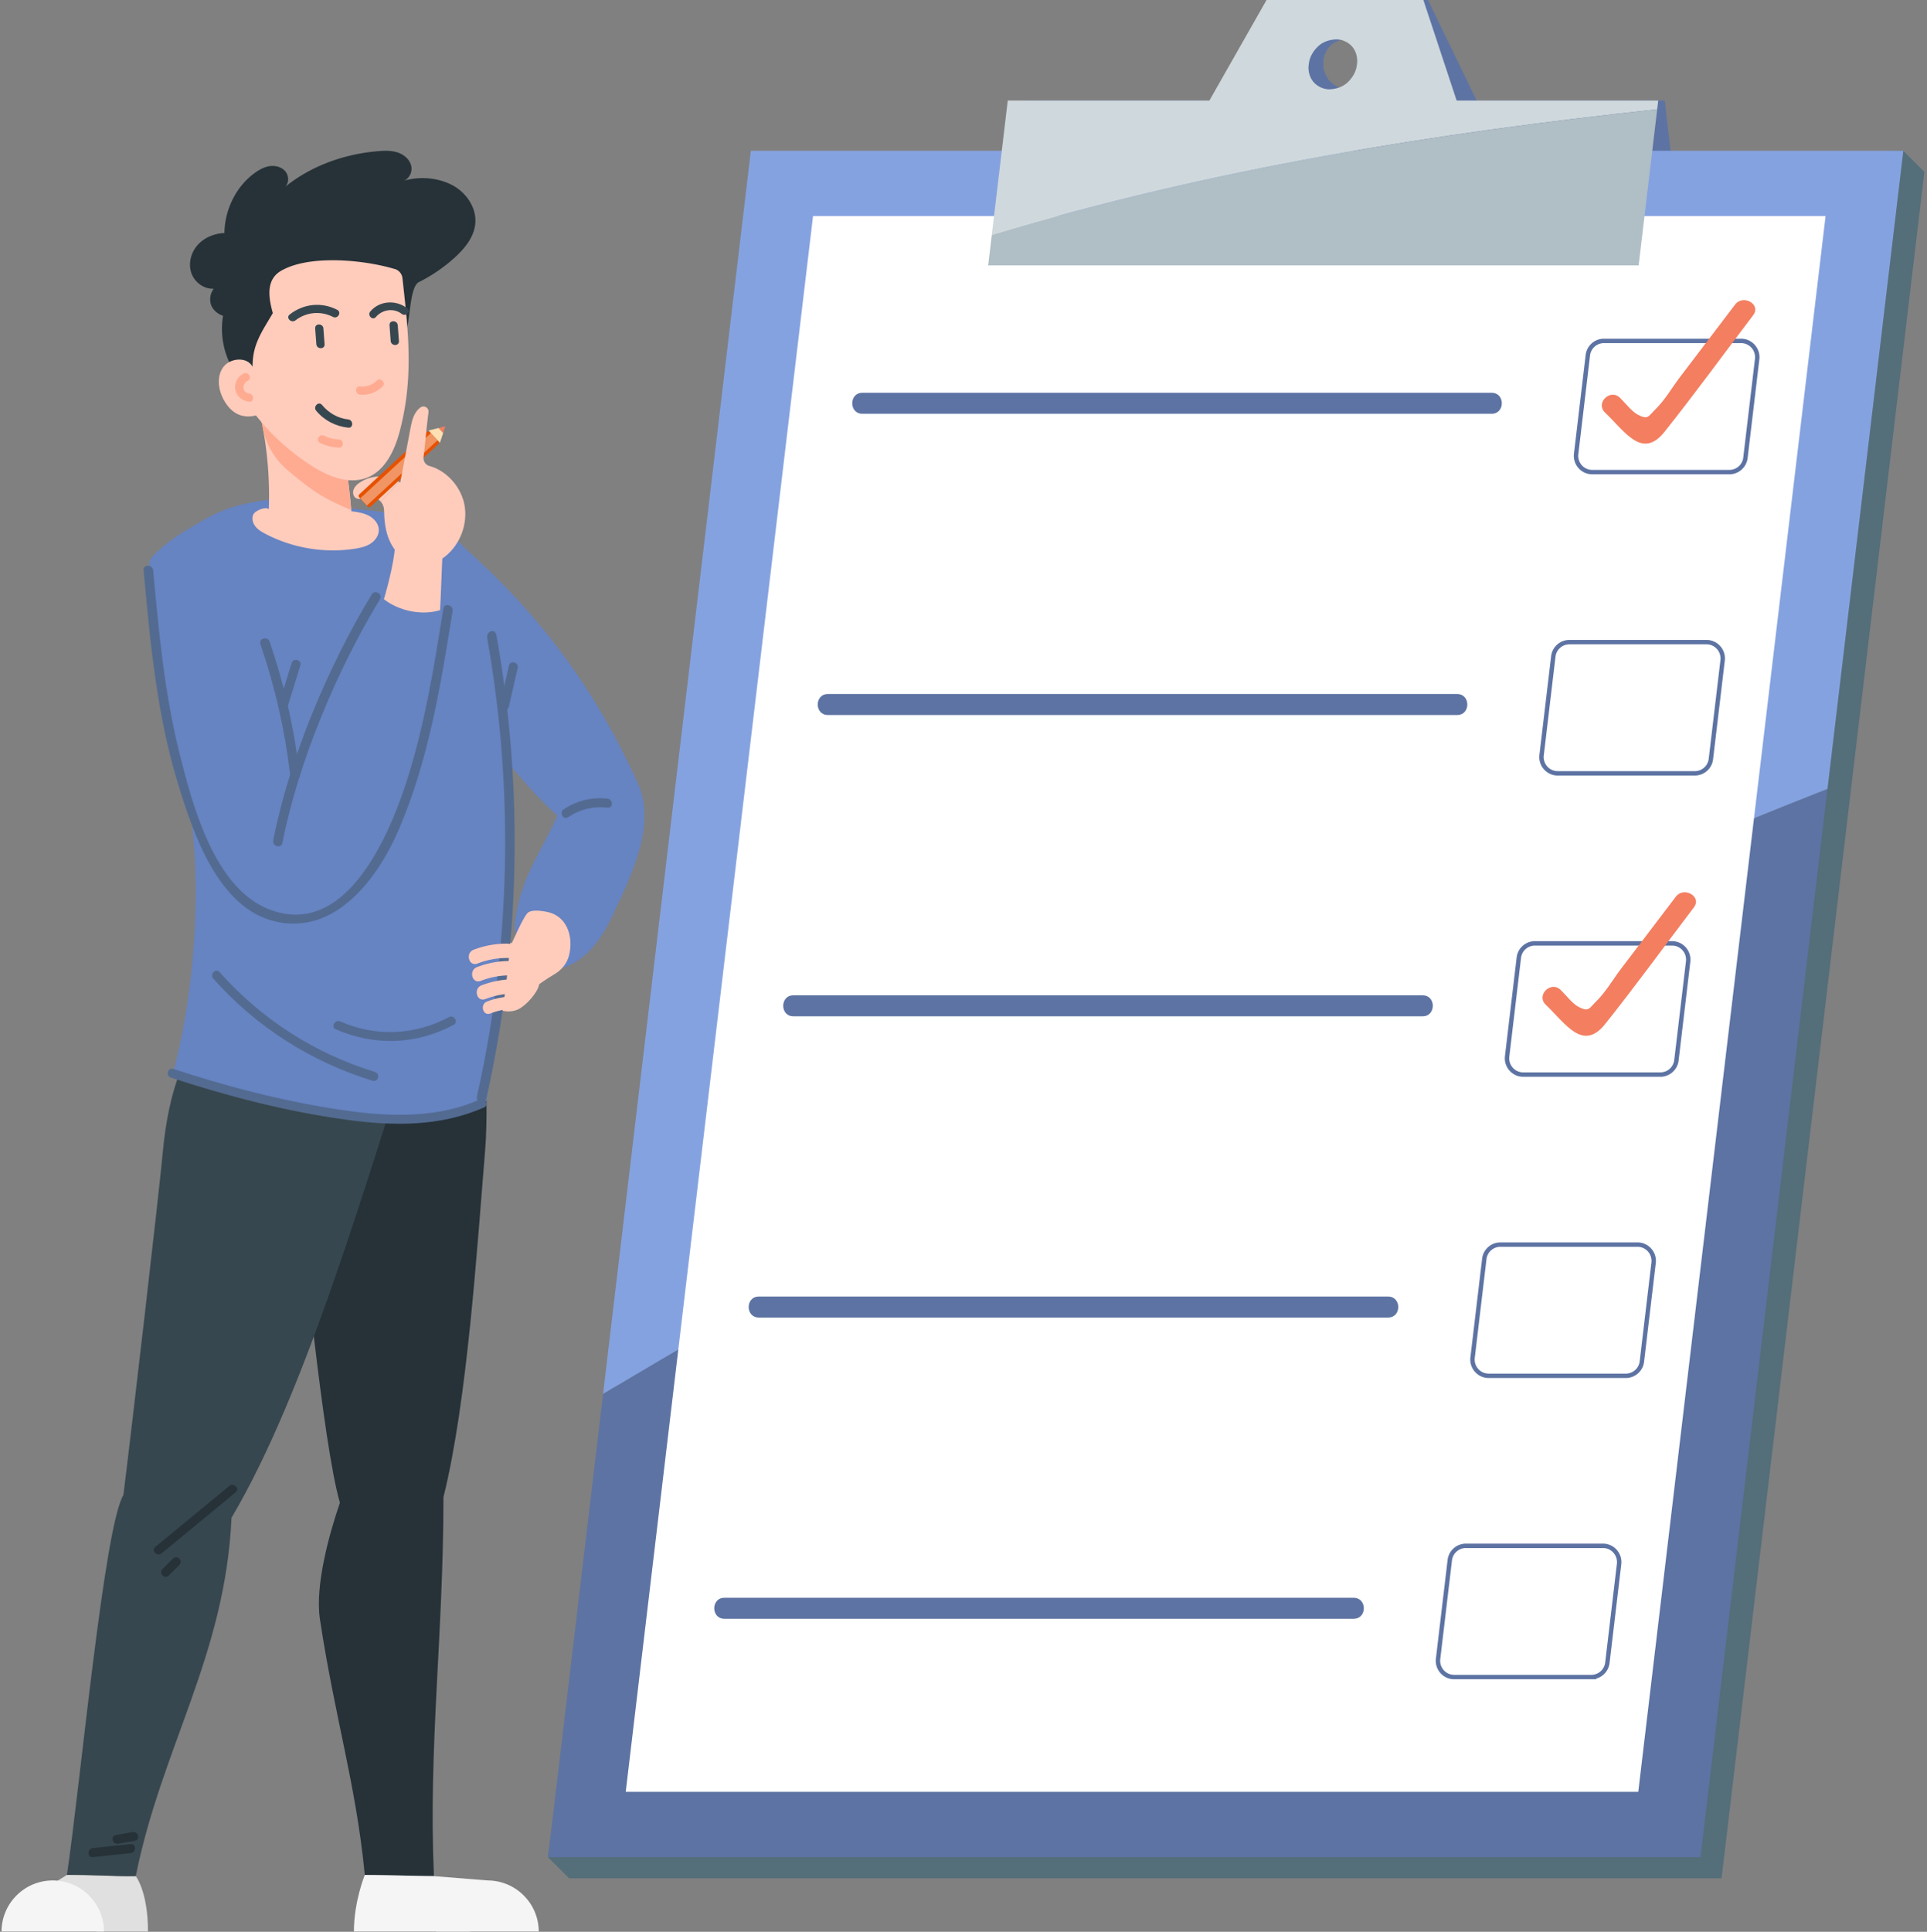<svg width="438" height="439" fill="none" xmlns="http://www.w3.org/2000/svg"><rect width="100%" height="100%" fill="#808080" stroke="none"/><path d="m12.177 427.975 3.032-1.887 15.648.268s2.778 3.467 2.778 12.582H21.988l-9.824-10.963h.013Z" fill="#E0E0E0"/><path d="M109.5 224.352s1.796 24.578.777 36.943c-1.822 21.952-4.026 57.06-9.48 78.923 0 31.258-3.453 56.856-2.166 86.138-5.722.153-10.003-.434-15.711-.268-2.014-20.754-6.78-35.49-10.207-58.169-1.146-7.598 2.141-19.428 4.55-26.414-3.938-13.525-8.347-61.343-9.71-70.317-2.128-13.947 1.835-27.447 4.192-41.355l37.755-5.481Z" fill="#263238"/><path d="M94.543 233.772C83.28 268.09 69.785 315.92 52.622 344.922c-1.415 31.245-15.864 52.152-21.764 81.434-5.76.153-9.9-.434-15.647-.268 3.07-20.754 8.46-79.165 12.831-86.329 1.822-14.393 8.066-68.304 8.958-77.916 1.287-13.946 5.084-24.361 12.5-31.997l45.056 3.939-.013-.013Z" fill="#37474F"/><path d="M110.367 215.823c-.637 1.224-.459 2.664-.267 4.016l.688 4.818c.191 1.339.42 2.767 1.35 3.812 1.3 1.453 3.772 1.759 5.607.918 1.835-.841 4.536-3.875 4.816-5.737.293-1.861-1.745-2.524-2.612-4.219-.815-1.581-2.217-4.284-3.937-5.227-1.835-1.007-4.753-.089-5.645 1.632v-.013Z" fill="#FFCCBC"/><path d="M117.067 209.258c1.593-10.39 5.276-14.278 9.621-23.864-7.455-6.82-15.189-16.802-21.382-24.795-4.714-6.094-9.11-12.672-10.97-20.142-1.86-7.47-.79-16.05 4.395-21.748 20.49 16.521 35.296 35.032 46.28 59.38 4.205 9.319-1.466 20.856-5.849 30.098-1.631 3.442-3.657 6.808-6.626 9.191-2.969 2.384-5.453 3.404-9.11 2.321-3.657-1.084-6.919-6.668-6.346-10.428l-.013-.013Z" fill="#6683C2"/><path d="M61.548 113.482c-9.455 1.326-12.067 2.639-20.21 7.611-1.452.892-7.237 4.984-7.364 6.68-1.35 16.789 3.67 33.451 8.015 49.806 2.65 9.969 4.842 37.479-2.638 66.392 19.011 7.75 52.255 14.048 71.241 6.246 4.83-32.839 9.391-73.709 1.224-113.419-2.192-10.631-10.602-18.854-21.382-20.065l-28.886-3.263v.012Z" fill="#6683C2"/><path d="M58.933 93.328a85.39 85.39 0 0 1 2.166 22.385c-.726-.637-3.058.306-3.491 1.16-.434.867-.179 1.951.42 2.728.586.765 1.453 1.275 2.306 1.721 6.155 3.226 13.354 4.437 20.235 3.391 1.261-.191 2.548-.471 3.618-1.147 1.07-.688 1.925-1.848 1.912-3.123-.013-1.377-1.032-2.588-2.255-3.238-1.224-.65-2.625-.842-3.989-1.02-.395-5.596-1.35-10.798-1.746-16.381l-19.164-6.476h-.012Z" fill="#FFCCBC"/><path d="M74.306 113.329a54.466 54.466 0 0 0 5.492 2.55c-.407-5.469-1.325-10.594-1.72-16.075l-19.164-6.476a80.37 80.37 0 0 1 .803 3.875c.7 3.837 2.803 7.279 5.797 9.778 2.778 2.307 5.556 4.615 8.78 6.348h.013Z" fill="#FFAB91"/><path d="M54.563 86.227c-3.287-3.952-4.74-9.382-3.86-14.456-1.199-.382-2.37-1.364-2.753-2.575a4.009 4.009 0 0 1 .624-3.582c-2.268.114-4.408-1.505-5.11-3.659-.7-2.154-.025-4.64 1.492-6.31 1.516-1.683 3.784-2.588 6.052-2.69.076-5.227 2.548-10.415 6.74-13.538 1.058-.79 2.23-1.454 3.53-1.657 1.3-.192 2.74.178 3.58 1.185.842 1.007.88 2.69-.101 3.557 6.052-4.883 13.57-7.534 21.317-8.159 1.478-.115 3.008-.153 4.41.344 1.4.485 2.675 1.594 2.994 3.047.318 1.453-.587 3.174-2.052 3.416 3.657-1.058 7.518-.905 10.958.714 3.441 1.62 6.053 5.303 5.632 9.09-.331 3.008-2.408 5.52-4.638 7.56a36.339 36.339 0 0 1-8.142 5.583c-2.765 1.39-1.504 12.773-4.536 13.41L54.589 86.24l-.026-.013Z" fill="#263238"/><path d="M89.73 61.127a2.463 2.463 0 0 1 1.746 2.116c1.376 12.301 2.536 22.627-.573 34.585-1.147 4.423-3.313 9.14-7.57 10.759-4.14 1.568-8.766-.357-12.5-2.741a51.265 51.265 0 0 1-12.652-11.435c-3.046.74-5.365-.382-7.021-3.034-1.453-2.32-2.039-5.456-.548-7.75 1.49-2.295 5.517-2.69 6.804-.268-.05-5.061 2.039-7.84 4.6-12.2-.84-3.034-1.478-6.527.74-8.758.687-.688 1.567-1.122 2.446-1.517 6.345-2.779 17.367-1.874 24.528.255v-.013Z" fill="#FFCCBC"/><path d="M76.657 70.407c-3.593-1.836-7.658-1.402-10.818 1.07-.943.74.383 2.066 1.325 1.327 2.46-1.925 5.773-2.193 8.538-.778 1.07.548 2.026-1.07.943-1.619h.012ZM92.572 70.076c-2.536-1.99-6.282-1.798-8.41.713-.74.867.522 2.142 1.261 1.263 1.44-1.709 4.078-2.142 5.887-.714.892.7 2.166-.549 1.262-1.262ZM73.509 74.64c-.09-1.199-1.962-1.212-1.873 0l.267 3.582c.09 1.198 1.963 1.21 1.874 0l-.268-3.583ZM90.407 73.913c-.089-1.199-1.962-1.211-1.873 0l.268 3.582c.09 1.198 1.962 1.211 1.873 0l-.268-3.582ZM79.152 95.317c-2.382-.268-4.447-1.466-5.963-3.302-.777-.93-2.09.408-1.325 1.326 1.86 2.23 4.421 3.53 7.288 3.85 1.198.14 1.185-1.747 0-1.874Z" fill="#37474F"/><path d="M77.016 99.842a8.075 8.075 0 0 1-3.352-.829c-1.083-.535-2.026 1.084-.942 1.619 1.35.676 2.79 1.046 4.294 1.084 1.21.038 1.21-1.836 0-1.874ZM85.62 86.508c-1.032 1.02-2.344 1.44-3.784 1.313-1.198-.115-1.198 1.759 0 1.874 1.911.178 3.746-.523 5.11-1.861.866-.842-.46-2.168-1.326-1.326ZM56.618 89.414c-1.682-.204-1.593-2.282-.28-2.906 1.083-.523.14-2.142-.943-1.62-1.364.65-2.192 2.193-1.899 3.685.293 1.555 1.631 2.524 3.122 2.715 1.198.153 1.185-1.72 0-1.874Z" fill="#FFAB91"/><path d="M81.702 109.709c-.586.408-1.121.931-1.35 1.606-.23.676-.039 1.53.573 1.887.675.395 1.516.076 2.268-.153h.038a3.171 3.171 0 0 1 3.313.956l4.193-4.462c-2.69-1.721-6.423-1.67-9.035.179v-.013Z" fill="#FFCCBC"/><path d="m99.628 100.251-1.9-2.061a.497.497 0 0 0-.703-.028l-15.35 14.166a.498.498 0 0 0-.029.703l1.901 2.061c.186.202.5.215.702.029l15.35-14.167a.498.498 0 0 0 .03-.703Z" fill="#E65100"/><path d="m99.465 100.044-1.512-1.64-16.079 14.845 1.513 1.639 16.078-14.844Z" fill="#F09563"/><path d="m101.231 96.885-1.567.382 1.058 1.147.509-1.53Z" fill="#F37E60"/><path d="m99.67 97.267-2.256.56 2.574 2.793.739-2.206-1.058-1.147Z" fill="#FFE0B2"/><path d="M105.252 113.495c-1.096-3.531-4.128-6.667-7.683-7.61-.892-.243-1.427-1.148-1.3-2.066.446-3.378.675-6.756 1.121-10.134.14-1.033-1.019-1.696-1.847-1.071-.433.319-.803.74-1.083 1.185-.688 1.097-.943 2.397-1.185 3.66-.803 4.117-1.504 8.094-2.307 12.212-.076-.051-.153-.089-.229-.14l-4.192 4.461c.459.523.739 1.211.752 1.976.025 2.065.229 4.105.904 6.043 1.134 3.263 3.925 6.208 7.378 6.425 2.6.165 5.11-1.237 6.881-3.162 2.867-3.11 4.065-7.75 2.803-11.792l-.013.013Z" fill="#FFCCBC"/><path d="M100.783 138.264c-2.166 13.552-4.345 27.192-8.677 40.259-4.116 12.403-13.966 34.954-31.142 28.045-12.296-4.946-17.19-23.545-20.094-35.082-3.453-13.717-4.779-27.829-6.066-41.877-.127-1.377-2.293-1.39-2.166 0 1.504 16.393 3.02 32.991 7.913 48.799 3.428 11.091 9.072 27.969 21.993 30.99 13.787 3.225 23.369-9.918 28.096-20.868 6.792-15.757 9.531-32.839 12.233-49.666.216-1.364-1.861-1.951-2.09-.574v-.026Z" fill="#536B91"/><path d="M84.485 135.103c-9.773 16.024-18.795 37.454-22.376 55.874-.267 1.364 1.823 1.938 2.09.574 3.543-18.242 12.475-39.493 22.159-55.364.726-1.186-1.147-2.282-1.873-1.097v.013Z" fill="#536B91"/><path d="M61.285 145.811c-.446-1.313-2.536-.752-2.09.574 3.313 9.688 5.58 19.568 6.766 29.741.166 1.364 2.319 1.377 2.166 0-1.21-10.351-3.466-20.448-6.842-30.315Z" fill="#536B91"/><path d="M89.806 123.796c-.216 4.665-2.548 12.378-2.548 12.378 3.427 2.677 8.614 3.76 12.767 2.486.255-4.602.357-9.102.612-13.704l-10.83-1.173v.013ZM114.406 217.748c1.72-2.154 3.708-8.031 5.428-10.186.905-1.121 4.447-.446 5.518-.051 3.835 1.415 4.918 5.75 4.013 9.523-.433 1.836-1.681 3.391-3.312 4.334-3.517 2.027-8.27 6.043-11.239 7.19l-.408-10.81Z" fill="#FFCCBC"/><path d="M112.838 144.371c-.293-1.683-2.382-.969-2.089.714 6.129 34.419 5.326 69.973-2.307 103.921-.369 1.657 1.708 2.371 2.09.714 7.747-34.407 8.524-70.471 2.306-105.349Z" fill="#536B91"/><path d="M115.47 214.446a20.772 20.772 0 0 0-7.824 1.39c-1.924.739-1.096 3.875.867 3.136 2.255-.867 4.549-1.3 6.97-1.262 2.089.025 2.089-3.225 0-3.251l-.013-.013ZM116.22 218.398a20.772 20.772 0 0 0-7.824 1.39c-1.924.739-1.096 3.875.867 3.123 2.255-.867 4.549-1.3 6.97-1.262 2.089.025 2.089-3.225 0-3.251h-.013ZM117.274 222.541a21.017 21.017 0 0 0-7.823 1.377c-1.924.739-1.096 3.875.866 3.123 2.256-.867 4.549-1.3 6.97-1.262 2.09.026 2.09-3.225 0-3.25l-.013.012Z" fill="#FFCCBC"/><path d="M117.486 226.404c-2.332-.026-4.612.357-6.791 1.198-1.67.638-.943 3.366.751 2.716a16.043 16.043 0 0 1 6.04-1.097c1.81.026 1.81-2.792 0-2.817Z" fill="#FFCCBC"/><path d="M23.636 438.938c-.025-6.412-5.237-11.601-11.646-11.601-6.422 0-11.62 5.189-11.646 11.601h23.292ZM122.457 438.938c-.026-6.412-5.237-11.6-11.647-11.6-6.422 0-11.62 5.188-11.646 11.6h23.293Z" fill="#F5F5F5"/><path d="m110.822 427.337-12.194-.981-15.71-.268s-2.473 6.004-2.473 12.85h26.351l4.026-11.601Z" fill="#F5F5F5"/><path d="M85.254 243.614c-13.736-4.207-25.79-11.958-35.333-22.692-.88-.994-2.332.472-1.453 1.454 9.773 10.988 22.184 18.918 36.239 23.226 1.261.383 1.809-1.593.547-1.976v-.012ZM109.031 249.886c-11.277 4.946-23.726 3.709-35.538 1.695-11.582-1.976-22.948-5.01-34.11-8.669-1.262-.407-1.797 1.569-.548 1.976 12.946 4.246 26.198 7.675 39.704 9.549 10.704 1.491 21.471 1.644 31.524-2.779 1.211-.536.166-2.308-1.032-1.772ZM138.106 181.493c-3.555-.395-7.021.459-9.99 2.435-1.096.726-.064 2.511 1.032 1.772 2.714-1.811 5.708-2.524 8.945-2.155 1.312.153 1.3-1.912 0-2.052h.013ZM66.296 150.668c-.917 2.971-1.835 5.928-2.752 8.898-.395 1.262 1.593 1.811 1.975.548.917-2.97 1.835-5.927 2.752-8.898.395-1.262-1.593-1.81-1.975-.548ZM115.686 151.242c-.662 2.932-1.338 5.877-2 8.809-.293 1.287 1.682 1.835 1.975.548l2-8.809c.293-1.287-1.682-1.836-1.975-.548ZM102.038 231.146c-7.798 4.143-16.59 4.526-24.694.982-1.198-.523-2.243 1.249-1.032 1.772 8.805 3.85 18.272 3.531 26.771-.982 1.172-.625.127-2.397-1.032-1.772h-.013Z" fill="#536B91"/><path d="M52.117 337.681c-5.607 4.627-11.213 9.242-16.832 13.87-1.02.841.433 2.282 1.452 1.453 5.607-4.628 11.213-9.242 16.832-13.87 1.02-.841-.433-2.282-1.452-1.453ZM39.326 354.177l-2.408 2.409c-.93.931.51 2.384 1.452 1.453l2.409-2.409c.93-.931-.51-2.384-1.453-1.453ZM29.706 419.077l-8.601.905c-1.3.14-1.313 2.192 0 2.052l8.6-.905c1.3-.14 1.313-2.193 0-2.052ZM30.118 416.336l-3.797.688c-1.3.243-.752 2.218.548 1.976 1.261-.229 2.523-.459 3.797-.688 1.3-.242.752-2.218-.548-1.976Z" fill="#263238"/><path d="M378.385 22.844h-42.75L324.575 0h-35.652l-9.48 22.844h-45.834l1.058 30.544.242 6.923h147.847l-4.371-37.467Zm-76.159-12.289c.955-1.07 2.408-1.542 3.81-1.606 1.363-.064 2.943.65 3.924 1.606 1.032.995 1.695 2.473 1.733 3.876v.382c.064 1.479-.51 2.805-1.453 3.876-.955 1.07-2.408 1.542-3.809 1.606-1.364.063-2.944-.65-3.925-1.607-1.032-.994-1.695-2.473-1.733-3.875v-.382c-.064-1.48.51-2.805 1.453-3.876Z" fill="#5D73A3"/><path d="m175.452 39.06-50.905 382.987 4.804 4.793h261.952l28.861-242.759 17.24-145.021-4.804-4.794-257.148 4.794Z" fill="#546E7A"/><path d="M137.083 316.762 124.57 422.047h261.953l28.86-242.76c-93.488 36.842-183.282 81.001-274.885 135.473a129.88 129.88 0 0 0-3.415 2.002Z" fill="#5D73A3"/><path d="m170.666 34.267-33.588 282.495a97.884 97.884 0 0 1 3.415-2.002c91.603-54.472 181.397-98.631 274.885-135.473l17.241-145.02H170.666Z" fill="#85A2E0"/><path d="M372.375 407.196H142.227l42.571-358.09h230.148l-42.571 358.09Z" fill="#fff"/><path d="M331.087 22.844 323.531 0h-35.652l-12.984 22.844h-45.834l-3.631 30.544c50.369-15.182 100.853-23.137 151.236-28.542l.242-2.002h-45.833.012Zm-22.681-8.03c-.178 1.478-.955 2.804-2.064 3.875-1.108 1.07-2.638 1.542-4.065 1.606-1.376.063-2.841-.65-3.682-1.607-.879-.994-1.313-2.473-1.147-3.875l.051-.382c.178-1.48.956-2.805 2.064-3.876 1.109-1.07 2.638-1.542 4.065-1.606 1.376-.064 2.842.65 3.682 1.606.88.995 1.313 2.473 1.147 3.876l-.051.382Z" fill="#CFD8DC"/><path d="m225.438 53.389-.829 6.922h147.847l4.218-35.465c-50.383 5.418-100.867 13.36-151.236 28.543Z" fill="#B0BEC5"/><path d="M339.057 89.261H196.014c-3.071 0-3.071 4.768 0 4.768h143.043c3.071 0 3.071-4.768 0-4.768Z" fill="#5D73A3"/><path d="m396.733 104.036 2.663-22.436c.255-2.193-1.453-4.13-3.657-4.13h-31.167a3.681 3.681 0 0 0-3.657 3.25l-2.663 22.437c-.255 2.192 1.452 4.13 3.657 4.13h31.167a3.68 3.68 0 0 0 3.657-3.251Z" fill="#fff" stroke="#5D73A3" stroke-miterlimit="10"/><path d="M331.213 157.718H188.17c-3.071 0-3.071 4.768 0 4.768h143.043c3.071 0 3.071-4.768 0-4.768Z" fill="#5D73A3"/><path d="m388.881 172.493 2.664-22.437c.254-2.192-1.453-4.13-3.657-4.13H356.72a3.68 3.68 0 0 0-3.657 3.251l-2.663 22.436c-.255 2.193 1.453 4.131 3.657 4.131h31.167a3.68 3.68 0 0 0 3.657-3.251Z" fill="#fff" stroke="#5D73A3" stroke-miterlimit="10"/><path d="M323.369 226.187H180.327c-3.071 0-3.071 4.768 0 4.768h143.042c3.071 0 3.071-4.768 0-4.768Z" fill="#5D73A3"/><path d="m381.045 240.949 2.664-22.436c.254-2.193-1.453-4.13-3.657-4.13h-31.168a3.68 3.68 0 0 0-3.657 3.25l-2.663 22.437c-.255 2.192 1.453 4.13 3.657 4.13h31.168a3.679 3.679 0 0 0 3.656-3.251Z" fill="#fff" stroke="#5D73A3" stroke-miterlimit="10"/><path d="M315.518 294.644H172.475c-3.071 0-3.071 4.768 0 4.768h143.043c3.071 0 3.071-4.768 0-4.768Z" fill="#5D73A3"/><path d="m373.194 309.406 2.663-22.436c.255-2.193-1.453-4.131-3.657-4.131h-31.167a3.68 3.68 0 0 0-3.657 3.251l-2.663 22.436c-.255 2.193 1.452 4.131 3.657 4.131h31.167a3.682 3.682 0 0 0 3.657-3.251Z" fill="#fff" stroke="#5D73A3" stroke-miterlimit="10"/><path d="M307.69 363.1H164.647c-3.071 0-3.071 4.768 0 4.768H307.69c3.071 0 3.071-4.768 0-4.768Z" fill="#5D73A3"/><path d="m365.35 377.863 2.663-22.437c.255-2.193-1.452-4.13-3.657-4.13h-31.167a3.68 3.68 0 0 0-3.657 3.251l-2.663 22.436c-.255 2.193 1.453 4.13 3.657 4.13h31.167a3.68 3.68 0 0 0 3.657-3.25Z" fill="#fff" stroke="#5D73A3" stroke-miterlimit="10"/><path d="m394.384 69.209-12.5 16.445c-1.784 2.345-3.454 5.252-5.556 7.304-1.682 1.645-1.682 2.524-4.09 1.262-1.351-.7-3.007-2.855-4.052-3.85-2.23-2.116-5.607 1.25-3.377 3.379 4.562 4.334 8.448 10.772 13.545 4.36 6.906-8.67 13.443-17.67 20.145-26.49 1.861-2.448-2.281-4.82-4.115-2.41ZM380.907 203.776l-12.5 16.445c-1.784 2.346-3.453 5.252-5.556 7.305-1.681 1.644-1.682 2.524-4.09 1.262-1.35-.701-3.007-2.856-4.052-3.85-2.23-2.116-5.606 1.249-3.376 3.378 4.561 4.334 8.448 10.772 13.544 4.36 6.907-8.669 13.443-17.669 20.146-26.49 1.86-2.448-2.281-4.819-4.116-2.41Z" fill="#F37E60"/></svg>
